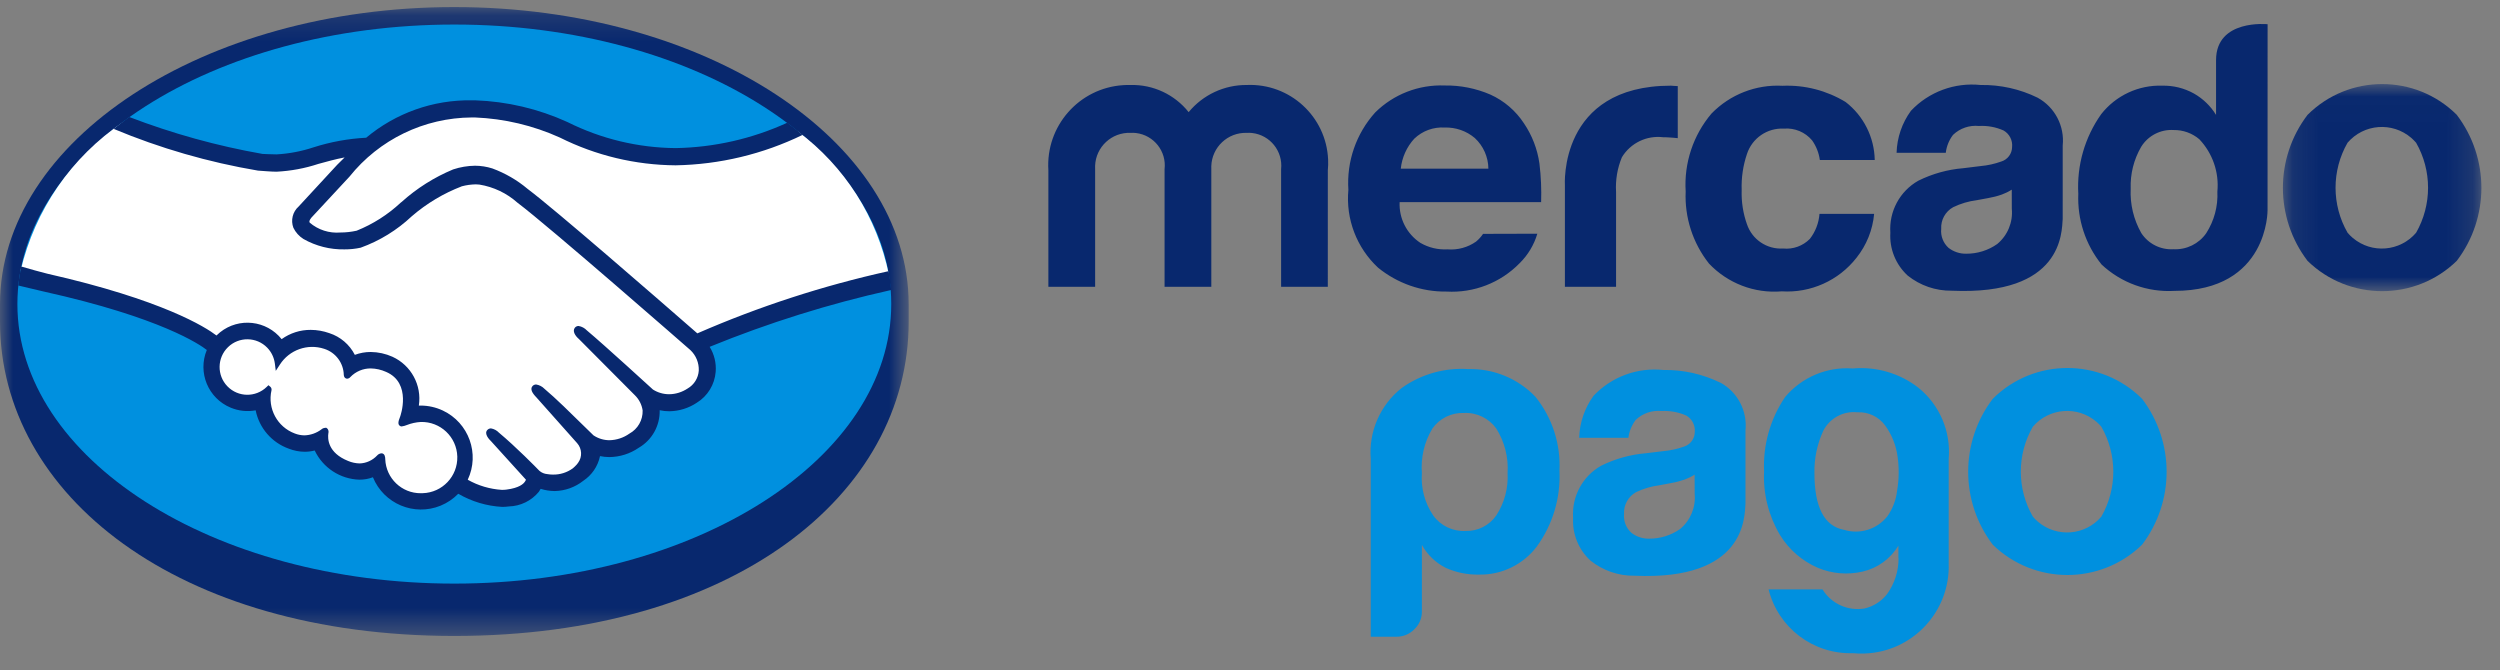 <svg xmlns="http://www.w3.org/2000/svg" xmlns:xlink="http://www.w3.org/1999/xlink" width="97" height="26" viewBox="0 0 97 26">
    <rect x="0" y="0" width="97" height="26" fill="#808080" stroke="none"/>
    <defs>
        <path id="f2j7z0v8ca" d="M0 0.185L35.257 0.185 35.257 24.588 0 24.588z"/>
        <path id="s3cgxfquxc" d="M0.125 0.015L7.827 0.015 7.827 8.05 0.125 8.05z"/>
    </defs>
    <g fill="none" fill-rule="evenodd">
        <g transform="translate(0 .088)">
            <mask id="qy7vue5lhb" fill="#fff">
                <use xlink:href="#f2j7z0v8ca"/>
            </mask>
            <path fill="#08286E" d="M35.256 11.716c0-6.353-7.897-11.53-17.628-11.53C7.898.185 0 5.363 0 11.715v.675c0 6.739 6.898 12.197 17.627 12.197 10.795 0 17.63-5.457 17.63-12.196v-.676z" mask="url(#qy7vue5lhb)"/>
        </g>
        <path fill="#0090DF" d="M34.581 11.798c0 5.988-7.589 10.846-16.953 10.846-9.364 0-16.953-4.855-16.953-10.846C.675 5.806 8.263.952 17.628.952c9.365 0 16.953 4.857 16.953 10.846"/>
        <path fill="#FFF" d="M12.002 8.378c-.008.017-.178.191-.068.332.547.426 1.267.556 1.929.351.648-.257 1.243-.633 1.753-1.109.59-.536 1.266-.967 2-1.276.47-.172.982-.185 1.459-.038.484.181.934.443 1.33.776 1.158.872 5.823 4.943 6.634 5.646 2.4-1.04 4.896-1.842 7.452-2.398-.454-2.227-1.714-4.21-3.54-5.566-2.888 1.401-6.247 1.456-9.18.15-1.09-.495-2.27-.763-3.467-.79-1.875.01-3.646.865-4.818 2.329l-1.484 1.593z"/>
        <path fill="#FFF" d="M26.846 13.503c-.054-.049-5.483-4.8-6.714-5.723-.428-.381-.957-.633-1.523-.724-.245-.02-.49.005-.725.07-.726.274-1.398.674-1.985 1.182-.558.527-1.217.936-1.937 1.199-.727.15-1.484.039-2.136-.316-.152-.094-.274-.229-.353-.389-.09-.251-.018-.531.18-.71l1.5-1.62c.173-.174.349-.347.526-.52-.464.07-.92.174-1.37.308-.514.172-1.05.272-1.593.298-.546-.054-1.088-.14-1.625-.254-1.487-.383-2.935-.906-4.323-1.562C2.77 6.092 1.353 8.145.802 10.493c.307.081.8.228 1.007.274 4.82 1.071 6.318 2.176 6.593 2.406.585-.658 1.594-.718 2.252-.132.093.083.177.177.249.28.325-.262.73-.406 1.149-.405.235.002.468.044.69.121.434.138.788.459.97.877.21-.095.438-.144.67-.143.276.004.55.064.801.177.724.34 1.116 1.132.948 1.913.063-.008.127-.011.192-.011 1.055.001 1.909.856 1.91 1.911 0 .315-.08.626-.229.903.5.305 1.075.459 1.66.444.295 0 .576-.122.777-.338.047-.067.098-.147.052-.203l-1.36-1.511s-.224-.21-.15-.294c.073-.083.21.037.315.118.692.578 1.538 1.45 1.538 1.45s.07.12.382.176c.378.065.766-.026 1.075-.25.087-.073.165-.154.236-.243-.005 0-.01.01-.015.013.196-.271.18-.642-.038-.896l-1.588-1.782s-.227-.21-.15-.295c.077-.084.21.037.316.12.502.421 1.213 1.133 1.895 1.8.466.314 1.082.293 1.524-.053.36-.2.578-.583.563-.995-.033-.252-.152-.486-.335-.663l-2.169-2.18s-.228-.196-.148-.295c.08-.1.21.037.316.118.69.578 2.56 2.292 2.56 2.292.451.292 1.036.28 1.475-.03.279-.164.46-.453.483-.776.012-.336-.124-.66-.372-.888"/>
        <path fill="#FFF" d="M16.327 16.265c-.255.036-.506.092-.752.167-.027-.017.02-.152.051-.23.03-.079.475-1.41-.604-1.873-.496-.266-1.108-.175-1.505.224-.045.049-.066.043-.071-.017-.014-.51-.35-.955-.838-1.105-.69-.214-1.439.053-1.84.656-.084-.646-.677-1.1-1.323-1.015-.644.085-1.1.677-1.014 1.322.085.646.677 1.1 1.323 1.015.25-.033.482-.145.663-.32.006.007.01.016.006.04-.165.755.249 1.517.972 1.79.385.149.82.081 1.14-.177.094-.065.106-.037.097.05-.057.549.297 1.057.831 1.193.418.204.92.11 1.237-.23.105-.096.133-.08.14.068.038.82.733 1.455 1.553 1.418.821-.037 1.457-.733 1.42-1.553-.036-.795-.691-1.42-1.486-1.422z"/>
        <path fill="#08286E" d="M16.327 19.137c-.74.005-1.35-.579-1.379-1.318 0-.064-.008-.231-.15-.231-.065.007-.125.037-.168.087-.176.187-.419.299-.677.306-.154-.004-.305-.036-.446-.096-.787-.316-.799-.86-.766-1.078.016-.057.005-.117-.028-.165l-.049-.043h-.05c-.05.004-.097.023-.136.056-.192.147-.426.23-.668.237-.127-.002-.254-.026-.373-.073-.678-.253-1.064-.97-.903-1.675.01-.051-.006-.104-.045-.137l-.073-.061-.068.066c-.426.415-1.107.406-1.522-.02-.415-.425-.406-1.107.02-1.522.425-.415 1.107-.406 1.522.02.162.167.265.38.296.611l.036.289.16-.245c.367-.57 1.072-.822 1.718-.611.444.14.75.546.761 1.013.012.139.112.147.13.147.05-.004.094-.027.125-.065.207-.215.494-.337.792-.334.205.004.406.05.593.134 1.013.434.553 1.721.547 1.734-.086.21-.09.307-.008.362l.04.02h.03c.067-.01.133-.026.195-.053.173-.068.355-.108.54-.119.764-.022 1.399.58 1.42 1.343.02.763-.58 1.398-1.344 1.42h-.076.004zm10.729-6.203c-1.673-1.46-5.538-4.82-6.585-5.605-.406-.342-.87-.61-1.369-.794-.217-.068-.442-.104-.67-.105-.288.004-.575.052-.85.143-.734.305-1.41.732-2.001 1.264l-.034.026c-.498.465-1.077.834-1.71 1.088-.207.046-.419.07-.632.07-.431.036-.859-.102-1.188-.382-.03-.038-.01-.099.059-.187l.01-.012 1.473-1.586c1.154-1.442 2.9-2.287 4.746-2.297h.125c1.138.046 2.256.311 3.293.78 1.394.697 2.93 1.066 4.49 1.077 1.708-.03 3.39-.433 4.927-1.18-.191-.161-.39-.316-.596-.472-1.36.622-2.832.957-4.328.984-1.458-.012-2.895-.358-4.2-1.011-1.127-.513-2.343-.8-3.58-.843h-.141c-1.492-.022-2.942.493-4.087 1.451-.693.036-1.378.161-2.04.372-.464.155-.947.247-1.437.275-.184 0-.516-.017-.546-.018-1.763-.31-3.493-.79-5.167-1.431-.21.15-.412.302-.61.459 1.8.752 3.679 1.295 5.602 1.62.23.014.475.04.72.042.552-.028 1.097-.129 1.621-.302.316-.087.656-.183 1.02-.252-.097.095-.194.19-.29.287l-1.494 1.617c-.233.206-.314.535-.204.826.087.18.223.33.392.436.485.274 1.032.412 1.587.402.213.001.425-.02.632-.066.736-.266 1.41-.68 1.98-1.217.576-.498 1.235-.892 1.946-1.165.177-.047.359-.072.542-.075.047 0 .094.004.14.009.549.09 1.06.333 1.474.702 1.227.922 6.656 5.672 6.71 5.719.219.206.338.497.326.798-.02.289-.183.549-.433.693-.212.14-.458.22-.713.222-.224.001-.444-.062-.632-.182-.02-.016-1.88-1.722-2.564-2.294-.085-.091-.2-.152-.322-.172-.055-.001-.108.024-.143.067-.105.133.013.316.155.438l2.174 2.184c.162.158.267.365.3.589.011.374-.188.721-.516.9-.226.16-.494.248-.77.255-.22 0-.436-.066-.62-.188l-.316-.308c-.57-.56-1.158-1.14-1.588-1.5-.086-.089-.2-.147-.323-.167-.052 0-.101.021-.137.058-.05.055-.083.153.039.316.032.043.067.084.105.122l1.586 1.782c.188.213.204.53.036.76l-.056.072c-.046.05-.095.098-.147.142-.225.164-.498.25-.775.244-.071 0-.142-.005-.211-.018-.117-.008-.228-.054-.316-.131l-.019-.02c-.086-.09-.886-.906-1.548-1.458-.082-.087-.19-.145-.308-.165-.055-.001-.108.023-.144.064-.13.143.066.358.149.436l1.352 1.491c-.012.033-.03.063-.052.09-.048.068-.21.231-.703.293-.059.008-.12.011-.18.011-.466-.03-.917-.163-1.324-.393.475-1.007.042-2.21-.966-2.685-.268-.126-.562-.192-.859-.193h-.072c.12-.788-.297-1.561-1.024-1.894-.265-.119-.552-.182-.842-.185-.21-.001-.42.037-.618.111-.205-.4-.56-.703-.988-.842-.233-.083-.477-.126-.724-.127-.405-.003-.8.124-1.128.36-.586-.733-1.656-.852-2.388-.267-.049.04-.095.08-.14.125-.42-.322-2.09-1.383-6.56-2.397-.215-.05-.713-.192-1.017-.28-.05.243-.09.49-.115.737 0 0 .825.197.987.234 4.566 1.014 6.075 2.068 6.33 2.268-.363.874.052 1.876.926 2.238.307.128.643.164.969.103.138.69.629 1.256 1.291 1.49.195.076.401.117.61.118.131 0 .262-.016.39-.049.32.672.988 1.109 1.733 1.132.18 0 .358-.03.526-.094.421 1.03 1.597 1.523 2.627 1.102.258-.107.49-.263.684-.462.52.303 1.106.478 1.708.51.086 0 .173-.007.259-.018.45-.012.872-.22 1.158-.566.027-.037.05-.076.072-.116.177.055.36.083.546.085.401-.008.789-.147 1.104-.395.332-.219.566-.558.65-.947v-.014c.123.025.246.038.37.038.405-.005.8-.13 1.134-.36.518-.3.83-.86.814-1.458.123.027.249.04.374.04.379-.005.748-.119 1.062-.328.425-.26.698-.707.737-1.202.027-.34-.055-.68-.234-.97 2.281-.931 4.638-1.67 7.043-2.205-.02-.246-.054-.49-.099-.731-2.546.563-5.032 1.372-7.422 2.414z"/>
        <g transform="translate(88.452 3.247)">
            <mask id="q6hpthucsd" fill="#fff">
                <use xlink:href="#s3cgxfquxc"/>
            </mask>
            <path fill="#08286E" d="M5.293 5.783c-.625.734-1.726.823-2.46.199-.072-.061-.14-.128-.2-.2-.621-1.08-.621-2.41 0-3.491.63-.734 1.735-.82 2.47-.19.068.06.13.123.19.19.618 1.081.618 2.41 0 3.492m1.58-4.573C5.27-.384 2.682-.384 1.08 1.21c-1.274 1.673-1.274 3.99 0 5.664 1.61 1.568 4.18 1.568 5.791 0 1.273-1.674 1.273-3.991 0-5.664" mask="url(#q6hpthucsd)"/>
        </g>
        <path fill="#08286E" d="M78.058 8.1c.05.522-.162 1.035-.567 1.369-.348.245-.766.376-1.193.375-.25.007-.497-.074-.695-.227-.205-.186-.312-.46-.284-.737-.02-.347.162-.675.466-.842.287-.138.594-.23.91-.27l.45-.083c.18-.031.357-.077.527-.137.135-.05.264-.112.384-.19l.002.742zm1.002-4.309c-.687-.337-1.446-.506-2.21-.493-1.008-.106-2.01.264-2.705 1-.347.475-.541 1.043-.558 1.63h1.909c.03-.252.127-.491.28-.693.268-.258.637-.385 1.005-.347.331-.019.66.041.962.177.225.132.353.381.326.642-.003.26-.176.488-.426.562-.255.091-.521.15-.791.174l-.676.083c-.608.05-1.2.215-1.747.486-.72.409-1.14 1.193-1.083 2.019-.038.626.21 1.237.673 1.662.485.387 1.087.594 1.707.586 4.318.193 4.268-2.274 4.307-2.788V5.648c.078-.759-.304-1.49-.973-1.857zM69.22 4.99c.416-.033.822.137 1.09.457.16.226.263.487.3.762h2.13c-.016-.883-.431-1.71-1.128-2.25-.736-.448-1.588-.668-2.45-.631-1.032-.056-2.038.338-2.758 1.08-.71.84-1.068 1.92-1 3.018-.045 1.01.276 2.004.903 2.798.728.77 1.768 1.169 2.825 1.08 1.121.07 2.208-.417 2.9-1.303.39-.489.628-1.08.684-1.702h-2.12c-.027.353-.156.69-.373.969-.272.276-.653.413-1.037.374-.628.04-1.204-.347-1.404-.942-.152-.426-.22-.878-.205-1.33-.016-.474.053-.946.205-1.395.201-.616.79-1.02 1.438-.985M64.834 3.324c-4.374 0-4.116 3.872-4.116 3.872v3.933h1.985V7.444c-.027-.46.05-.918.227-1.344.335-.55.96-.853 1.6-.775.06 0 .137 0 .234.008.096.007.21.013.333.028v-2.02l-.17-.01c-.026-.005-.057-.007-.093-.007M54.875 5.38c.316-.302.742-.458 1.177-.432.427-.013.844.131 1.17.407.332.307.523.738.527 1.19H54.35c.046-.435.23-.844.526-1.167l-.002.001zm2.668 3.694c-.075.112-.167.213-.272.3-.322.227-.715.333-1.109.301-.369.02-.735-.067-1.053-.253-.528-.348-.833-.95-.803-1.58h5.49c.016-.5-.005-1-.066-1.496-.078-.56-.284-1.092-.6-1.56-.32-.488-.771-.876-1.303-1.116-.56-.242-1.164-.362-1.772-.353-1.005-.04-1.981.338-2.696 1.045-.74.82-1.114 1.903-1.042 3.004-.105 1.13.32 2.246 1.152 3.02.75.61 1.69.94 2.656.927 1.06.06 2.095-.34 2.836-1.1.323-.318.559-.711.688-1.145l-2.106.006zM51.519 11.128h-1.812V6.564c.075-.7-.431-1.328-1.13-1.404-.068-.007-.135-.008-.204-.005-.738-.022-1.353.558-1.375 1.296l.001.113v4.564h-1.814V6.564c.082-.693-.415-1.32-1.108-1.403-.07-.007-.14-.01-.21-.006-.733-.028-1.35.545-1.377 1.28-.002.042 0 .086.001.129v4.564h-1.814v-4.52c-.11-1.714 1.19-3.194 2.904-3.304.095-.007.19-.008.285-.006.875-.022 1.71.369 2.254 1.053.554-.672 1.383-1.06 2.253-1.053 1.67-.073 3.084 1.22 3.158 2.89.007.14.002.28-.011.42l-.001 4.52zM85.602 9.048c-.287.413-.768.648-1.272.622-.499.03-.975-.209-1.248-.627-.297-.523-.44-1.12-.411-1.721-.021-.569.12-1.131.405-1.623.267-.435.753-.686 1.263-.654.364-.005.72.122.997.36.515.544.77 1.284.698 2.03.028.57-.124 1.132-.432 1.613zM87.983.94s-2-.211-2 1.392v2.126c-.213-.347-.51-.633-.865-.833-.372-.206-.792-.309-1.217-.301-.923-.032-1.805.38-2.375 1.106-.637.9-.95 1.988-.888 3.089-.041.994.279 1.969.903 2.744.762.714 1.785 1.083 2.828 1.023 3.654 0 3.612-3.133 3.612-3.133L87.983.94z"/>
        <path fill="#0090DF" d="M58.494 18.355c.039-.607-.114-1.21-.438-1.727-.288-.401-.76-.629-1.253-.604-.486-.02-.948.208-1.227.604-.312.52-.454 1.124-.407 1.727-.043.581.111 1.16.438 1.643.287.4.76.628 1.254.603.475.015.925-.212 1.195-.603.317-.488.47-1.063.438-1.643zm-3.325 5.37c.004.261-.103.512-.293.691-.183.189-.437.293-.7.289h-.991v-6.898c-.085-1.058.364-2.09 1.196-2.749.754-.54 1.672-.8 2.598-.737.977-.023 1.92.367 2.596 1.074.652.81.984 1.831.932 2.87.05 1.05-.259 2.085-.875 2.936-.53.704-1.366 1.111-2.247 1.093-.441.01-.88-.079-1.282-.258-.394-.196-.72-.507-.933-.893l-.001 2.582zM70.4 18.357c0 1.323.381 2.057 1.146 2.2.62.19 1.291-.022 1.69-.533.205-.294.333-.635.372-.99.076-.442.081-.894.015-1.338-.06-.426-.222-.831-.474-1.18-.25-.347-.661-.543-1.089-.519-.544-.057-1.068.23-1.317.718-.237.514-.355 1.075-.343 1.641m3.258 3.308v-.492c-.308.51-.81.874-1.391 1.006-.577.134-1.184.084-1.731-.145-.612-.263-1.127-.71-1.475-1.278-.44-.744-.656-1.599-.615-2.462-.047-1.026.24-2.04.817-2.89.645-.767 1.621-1.18 2.622-1.106.914-.082 1.825.184 2.55.747.825.668 1.266 1.703 1.174 2.761v4.056c.062 1.87-1.404 3.435-3.272 3.496-.151.006-.302 0-.452-.014-1.535.046-2.893-.985-3.264-2.474h2.092c.344.561.998.854 1.645.737.344-.085.647-.28.863-.56.288-.403.444-.887.443-1.383M65.753 19.156c.05.522-.161 1.035-.566 1.37-.35.244-.766.375-1.193.374-.25.007-.496-.072-.694-.226-.207-.185-.313-.459-.287-.737-.018-.347.163-.674.468-.842.287-.137.593-.227.91-.268l.45-.085c.179-.03.355-.076.526-.136.135-.05.264-.113.384-.19l.002.74zm.994-4.309c-.688-.336-1.445-.504-2.21-.492-1.008-.106-2.008.263-2.706 1-.347.475-.542 1.044-.559 1.633h1.91c.03-.252.128-.49.282-.694.267-.257.635-.383 1.003-.346.33-.018.66.042.961.176.226.132.354.383.329.642-.003.26-.174.486-.421.563-.256.092-.521.15-.791.174l-.676.082c-.608.05-1.202.215-1.747.486-.72.408-1.141 1.193-1.086 2.019-.036.627.211 1.237.675 1.662.484.387 1.087.595 1.707.586 4.318.193 4.267-2.274 4.306-2.788v-2.842c.08-.76-.301-1.491-.968-1.86h-.01zM81.532 20.046c-.623.732-1.723.822-2.457.199-.072-.06-.14-.128-.2-.2-.623-1.08-.623-2.41 0-3.489.63-.735 1.735-.82 2.469-.189.068.058.13.12.188.189.619 1.08.619 2.408 0 3.49m1.58-4.574c-1.602-1.592-4.19-1.592-5.792 0-1.273 1.674-1.273 3.991 0 5.663 1.613 1.567 4.18 1.567 5.792 0 1.27-1.673 1.27-3.988 0-5.663"/>
    </g>
</svg>
